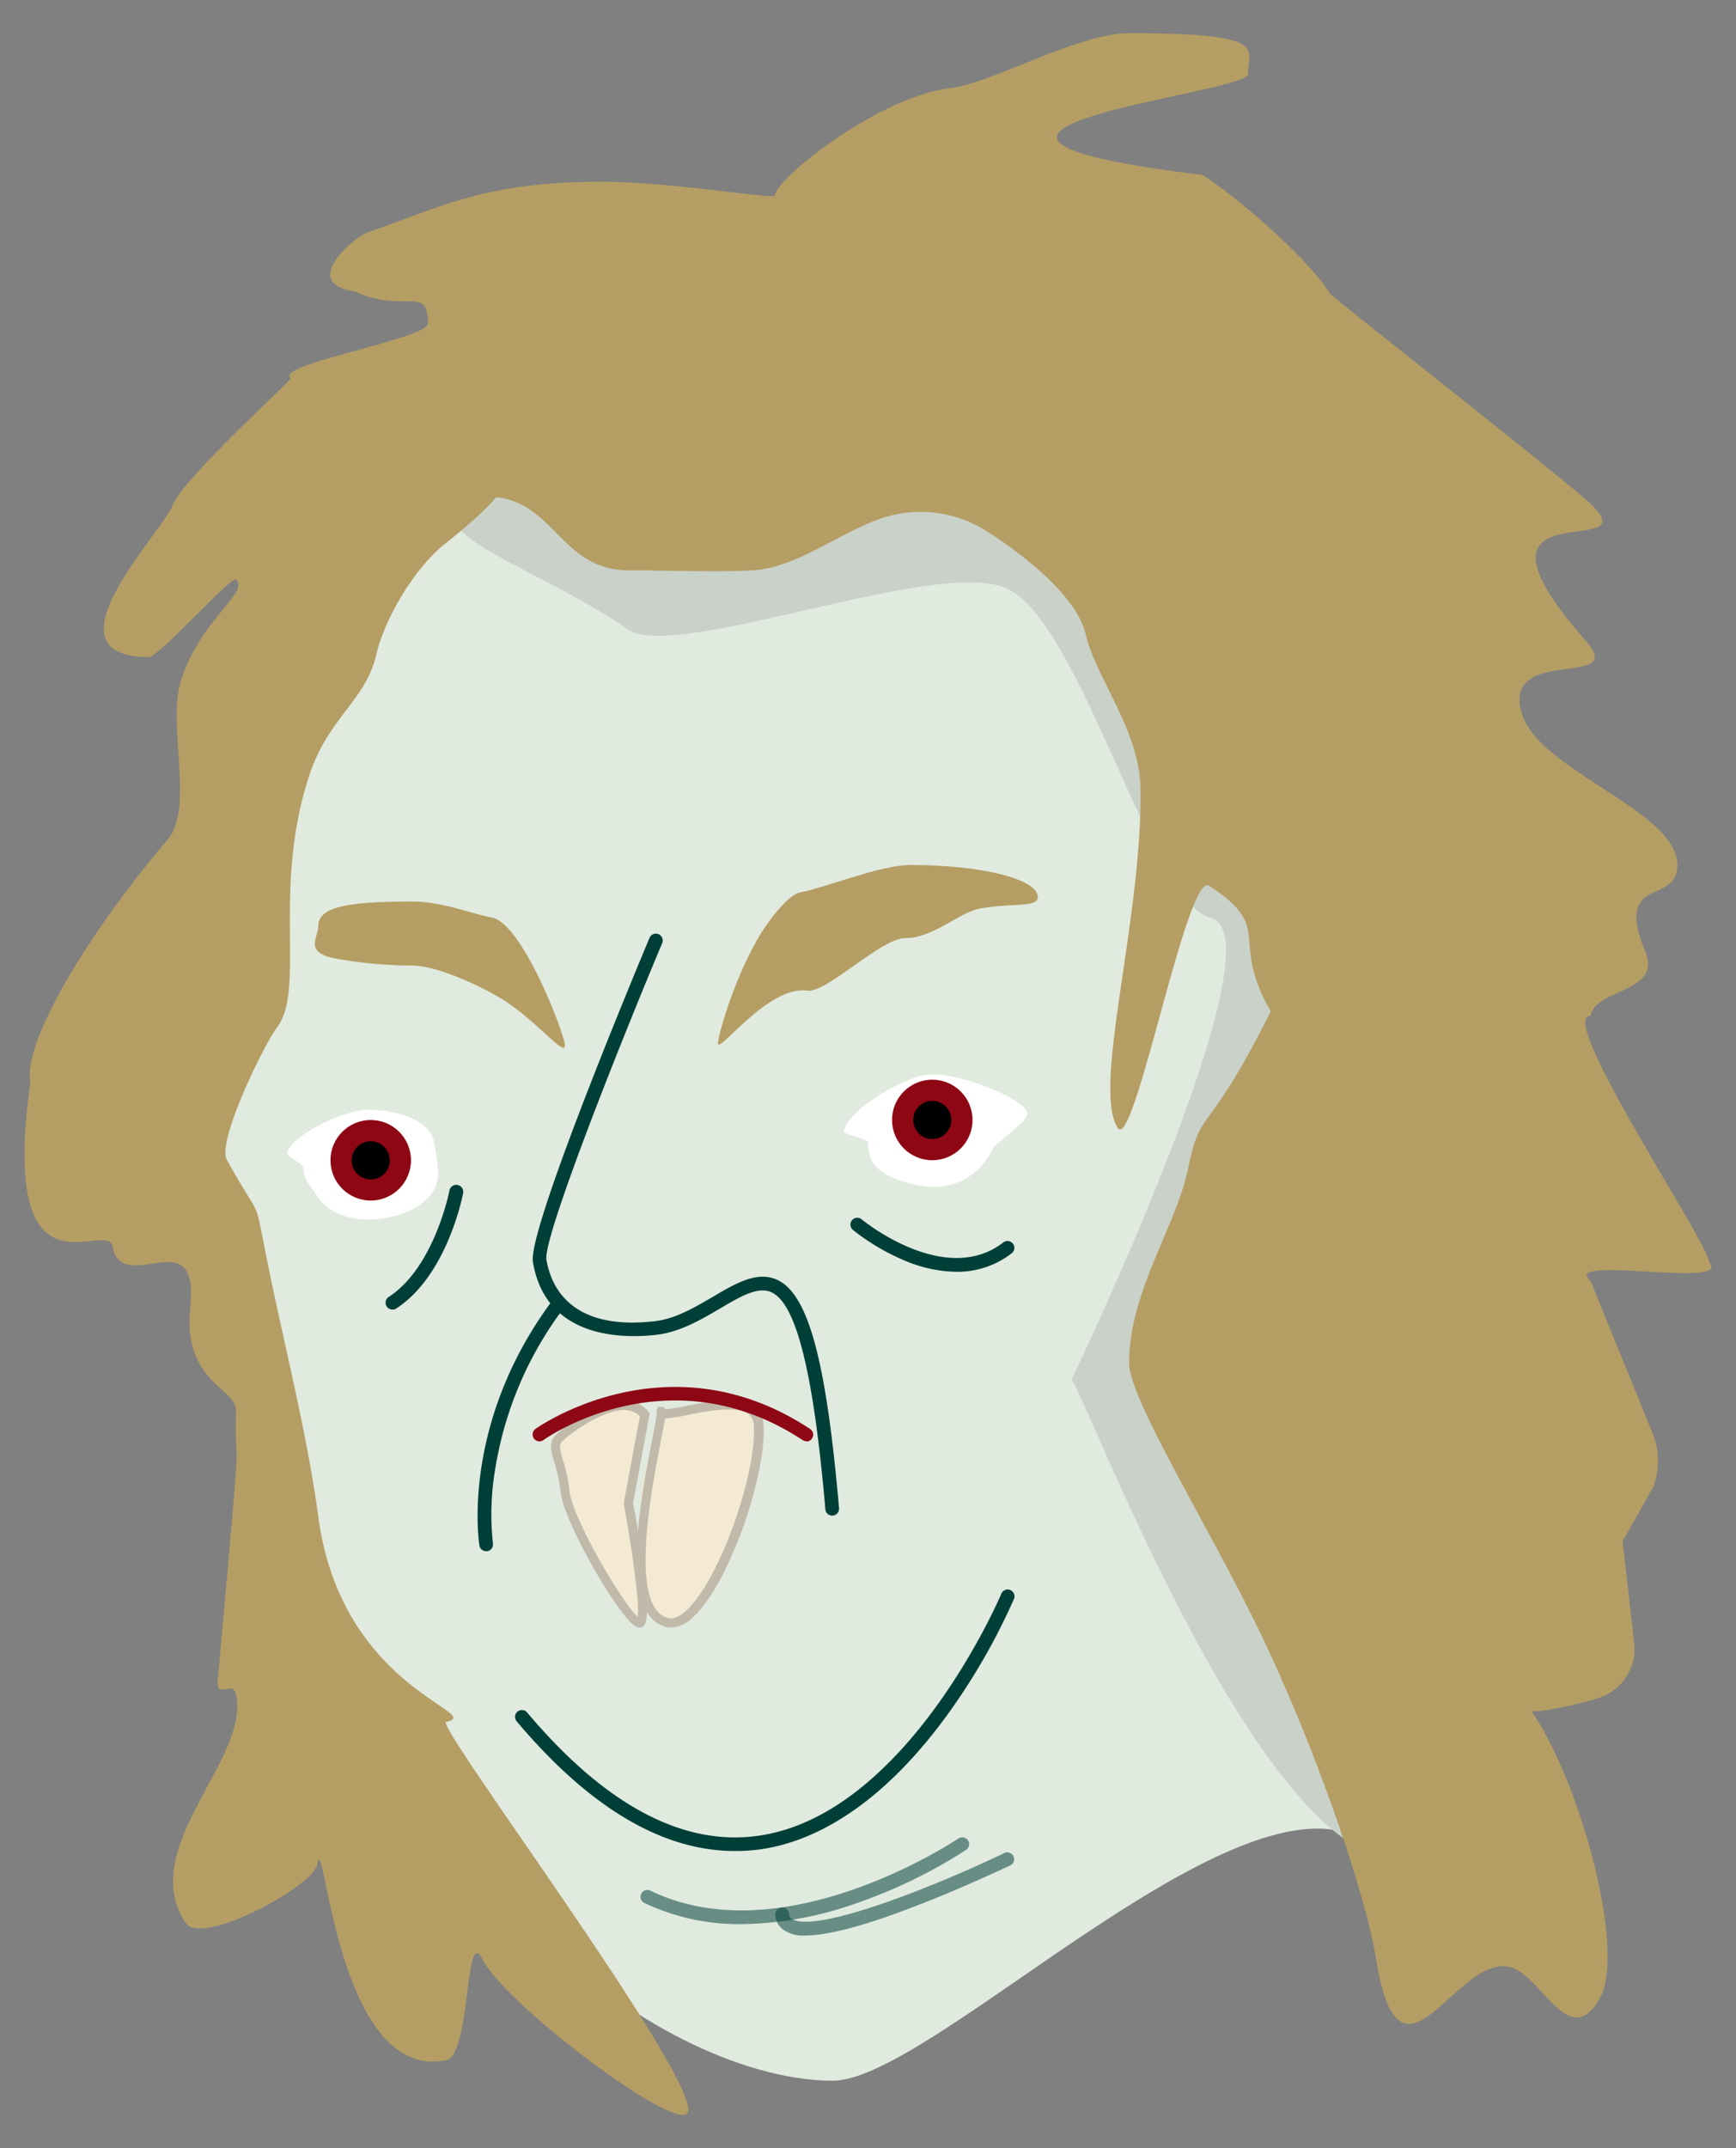 <svg xmlns="http://www.w3.org/2000/svg" xmlns:xlink="http://www.w3.org/1999/xlink" width="380" height="470" viewBox="0 0 380 470"><rect x="0" y="0" width="380" height="470" fill="#808080" stroke="none"/><defs><style>.cls-1{fill:none;}.cls-2{fill:#e0eadf;}.cls-3{fill:#c9d1c9;}.cls-4{fill:#b59e64;}.cls-5{fill:#f4e9d3;}.cls-6{fill:#c1b9aa;}.cls-7{fill:#8e0715;}.cls-8{fill:#003f38;}.cls-9{opacity:0.54;}.cls-10{fill:#fff;}.cls-11{clip-path:url(#clip-path);}</style><clipPath id="clip-path"><rect class="cls-1" x="2255.3" y="3349.82" width="1919.03" height="1018.24"/></clipPath></defs><g id="Ormehale"><g id="Layer_19" data-name="Layer 19"><path class="cls-2" d="M291.51,204.77c0,23-43,77.14-34.95,96.5,15.3,37,68.85,114,40.42,100.61s-93.5,53.38-114.68,53.38c-20.67,0-46.57-14.29-60.62-29.26-16.38-17.45-25.41-49.2-45.87-69.81-15.29-15.39-17.48-26.35-17.48-55.43,0-10.58-20.63-53.84-15.29-62.62,21.85-35.93,2.13-43.25,10.93-57.49,9.25-15,26.78-60.7,38.77-71.35,20-17.74,21.1,9.24,47,9.24,25.14,0,67.74-25.05,87.38-8.21,21,18,16.35,18.47,26.21,49.27C259.66,179.53,291.51,181.77,291.51,204.77Z"/><path class="cls-3" d="M234.46,302c-2.42,5.25,47.15-97.24,30.46-101.22-12.66-3-28.37-64.62-44.44-72-15.31-7.06-72.78,16.23-83.12,8.88-14.82-10.53-40-19.31-37.51-24.75,4.26-9.23,75.77-51.44,113-34.27,18.63,8.59,128.17,217.59,139,226.24,5.22,4.18-17.44,104.24-46.71,102C273.85,404.43,235.56,299.62,234.46,302Z"/><path class="cls-4" d="M355.16,337.26l2.64,23a11.34,11.34,0,0,1-7.53,11.14c-3.93,1.41-14.31,3.59-15.11,2.89,11,16,20.81,52.85,15,63-6.84,11.94-13-5.84-20-7-12-2-23.79,30.55-29-2-2.23-13.92-13.87-48.35-27.5-75.5-10.85-21.62-26.5-47.2-26.5-54.5,0-15.85,10.28-29.69,13-43s4-6,18-34c-9.26-16.22,1-18-13.5-27.5-4.85-3.18-16.42,58.51-20,53-5.66-8.72,5.31-45.26,5-74-.14-13.06-9.67-24.1-12-34-2-8.56-14.19-17.81-21.69-22.58a26.91,26.91,0,0,0-23.79-2.53c-9.48,3.52-17.94,10.55-27.52,11.11-7.53.44-19,0-27,0-14.59,0-16.24-14.62-29-16-.32,0-1.11,2.14-11.3,10.24-6.51,5.17-13.11,16.1-15,24.2C80,153.44,71.9,156.84,67.66,169.76c-8.18,25-.7,46.7-7,55-2.81,3.71-13.24,24.92-11,29,9.69,17.6,4.18,2,12,37,3.18,14.26,6.31,28.39,8,41s6.21,21.43,11.25,27.85c10.33,13.18,22.74,15.81,16.75,17.15-2.5.55,53.42,75.11,53,85-.29,6.72-40-23-45-33-4-8-2.51,20.86-8,22-24,5-26.71-51.72-28.18-42.92-.82,4.92-25.37,18.1-28.82,12.92-10.93-16.41,14.16-35.84,11-50-.73-3.28-4.37,1.19-4-3,6-67,3.59-40.94,4-59,.12-5.29-11.78-6.08-10-23,2-19-14.84-1.94-17-13-1.24-6.35-25,14-18-36-1.78-9,13.68-34,30-53,6-7-.21-25.2,3-35,4.47-13.64,15-19,12-22-.85-.85-17,17-19,17-24,0,2.71-27.06,5-33s24.63-26.09,26-28c-3.84-3,30-8.61,30-12,0-8.54-5-2-16-7-12.32-1.71-.06-12,3-13,15-5,24.77-11,51-11,15.47,0,38,4,38,3,0-3.55,22.73-21.73,38.5-23.5,8.75-1,27.87-12,39-12,31.2,0,26,3.48,26,9,0,4.24-87,12.68-10,22,6.9,4.24,23,18,28,26,.57.91,58.28,46,58,47,10,11-32-5-2,29,9.36,10.61-18.74.7-14,16,3.86,12.44,34,21.16,34,33,0,9-14,2-7,19,3.69,9-11,8-12,14-7.74-.24,26,50,26,54,5.06,5.75-32.89-1.85-26,4l13.44,33a16.27,16.27,0,0,1,.3,12.06Z"/><path class="cls-4" d="M227.16,196.26c0-3.87-12-7-28-7-6.35,0-19.22,5.16-24,6-2.47.43-6.78,5.73-9.5,10.5-5.27,9.25-8.5,21-8.5,22.5,0,2.57,10.94-12.72,19.5-11.5,4.31.61,16.13-11.5,21.5-11.5,6.21,0,11.78-5.7,16.5-6.5C222.11,197.49,227.16,198.63,227.16,196.26Z"/><path class="cls-4" d="M123.66,228.76c0-2.24-9.23-26.72-16-28-4.93-.93-10.75-3.5-17.5-3.5-16,0-20.5,1.63-20.5,5.5,0,2.34-3.3,5.73,4,7a94.39,94.39,0,0,0,16.5,1.5c6.23,0,17.6,5.71,21.5,8.5C118.66,224.76,123.66,231.12,123.66,228.76Z"/><path class="cls-5" d="M161.78,334c-2.49,13-11.05,21.9-15.73,21s-7.57-19-5.08-32c.88-4.58,2.17-6.57,3.67-10,2.77-6.41,7.4-5.76,10.43-5.18,2.86.55,10.54-2.69,10.91,3.66C166.22,315.5,162.75,329,161.78,334Z"/><path class="cls-5" d="M137.52,328.84c0,7.85,5.93,26.24,2.54,26.24s-14.83-18.39-14.83-26.24c0-2.28-2-.64-1.57-2.55,1-4.68-2.35-9.53-1.26-11.68,1.59-3.11,17.49-10.58,18.71-5.09C141.72,312.26,137.52,324.91,137.52,328.84Z"/><path class="cls-6" d="M146.85,356.11a4.46,4.46,0,0,1-1-.12c-10.63-2.54-5.51-28.83-3-41.46.42-2.18.83-4.26.92-5.13a1.36,1.36,0,0,1,0-.85l.19-.73h1.24l.34.38a.91.91,0,0,1,.11.16,35.85,35.85,0,0,0,4.27-.7c5-1,11.9-2.35,15.25.15a4.81,4.81,0,0,1,1.92,3.57c1,10.41-7.44,35.58-15.69,42.74A6.93,6.93,0,0,1,146.85,356.11Zm-1.27-45.77c-.15,1-.42,2.37-.85,4.57-2.16,11.08-7.21,37,1.56,39.13,1.05.25,2.29-.23,3.69-1.44,7.68-6.66,15.92-31.18,15-41a2.86,2.86,0,0,0-1.13-2.16c-2.63-2-9.27-.65-13.66.22A31.37,31.37,0,0,1,145.58,310.34Z"/><path class="cls-6" d="M140,356.09a1.92,1.92,0,0,1-1.07-.37c-3.87-2.55-15.59-22.85-16.22-29.33a32.18,32.18,0,0,0-1.37-6.4c-.74-2.49-1.33-4.46.42-6.11s9.64-7.83,15.63-7.36a6.1,6.1,0,0,1,4.55,2.39l.27.35-3.63,19.58c4.81,26.24,2.72,26.91,1.82,27.19A1.34,1.34,0,0,1,140,356.09ZM136.7,308.5c-4.81,0-11.7,5-13.61,6.83-.81.77-.6,1.65.13,4.09a34.58,34.58,0,0,1,1.44,6.77c.59,6,11.64,24.67,14.93,27.57.39-3-1.15-14.41-3.05-24.74l0-.18,3.53-19a4.79,4.79,0,0,0-3.34-1.3Z"/><path class="cls-7" d="M176.49,315.33a1.49,1.49,0,0,1-.83-.25c-29.39-19.36-56.41-.24-56.68,0a1.5,1.5,0,0,1-1.77-2.43c.29-.21,28.94-20.56,60.1,0a1.5,1.5,0,0,1-.82,2.76Z"/><path class="cls-8" d="M182.16,331.62a1.49,1.49,0,0,1-1.49-1.37c-2.57-29.58-6.26-44.64-11.62-47.41-3-1.53-6.9.79-11.44,3.46-4.09,2.41-8.72,5.14-13.87,5.75-7.21.84-24.27,1-27.09-15.94-1.17-7,22.79-64.39,25.53-70.91a1.5,1.5,0,0,1,2.77,1.16c-10.21,24.32-26.11,64.63-25.34,69.26,1,5.95,5.4,15.61,23.78,13.45,4.52-.53,8.67-3,12.69-5.35,5.09-3,9.9-5.83,14.34-3.54,6.63,3.42,10.46,17.85,13.24,49.81a1.5,1.5,0,0,1-1.37,1.62Z"/><path class="cls-8" d="M106.42,339.41a1.49,1.49,0,0,1-1.48-1.27c-.18-1.09-4-27.1,16.27-54a1.5,1.5,0,0,1,2.39,1.81,79.22,79.22,0,0,0-15.23,35.65,59,59,0,0,0-.47,16.09,1.5,1.5,0,0,1-1.25,1.72Z"/><path class="cls-8" d="M209.34,278.27a29.78,29.78,0,0,1-11.07-2.36,47.94,47.94,0,0,1-11.58-6.81,1.5,1.5,0,0,1,1.93-2.3c.18.15,18.13,14.89,30.95,5.09a1.5,1.5,0,1,1,1.82,2.38A19.41,19.41,0,0,1,209.34,278.27Z"/><path class="cls-8" d="M85.91,286.53a1.5,1.5,0,0,1-.82-2.76c10-6.49,13.26-23.11,13.29-23.28a1.5,1.5,0,0,1,3,.56c-.14.73-3.53,18-14.61,25.23A1.43,1.43,0,0,1,85.91,286.53Z"/><path class="cls-8" d="M160.84,405C145,405,129,395.5,113.09,376.62a1.5,1.5,0,0,1,.18-2.11,1.48,1.48,0,0,1,2.11.18c17.2,20.4,34.35,29.46,51,26.92,32.34-4.94,52.56-52.32,52.76-52.79a1.5,1.5,0,1,1,2.76,1.15,139.07,139.07,0,0,1-14.53,25.23c-12.39,17.06-26.4,27.22-40.53,29.38A39.76,39.76,0,0,1,160.84,405Z"/><g class="cls-9"><path class="cls-8" d="M162.41,421a48.33,48.33,0,0,1-21.36-4.63,1.5,1.5,0,0,1,1.31-2.7c29.22,14.22,67-11.14,67.43-11.4a1.5,1.5,0,0,1,1.69,2.48,110.53,110.53,0,0,1-23.43,11.47A77.86,77.86,0,0,1,162.41,421Z"/></g><g class="cls-9"><path class="cls-8" d="M176.23,423.49a7.6,7.6,0,0,1-4.34-1,4.22,4.22,0,0,1-2.18-3.51,1.5,1.5,0,0,1,3-.21,1.24,1.24,0,0,0,.68,1.13c5.41,3.14,31.36-7.19,46.44-14.45a1.5,1.5,0,0,1,1.3,2.71c-.1,0-10.11,4.85-21,9C187,422.25,180,423.49,176.23,423.49Z"/></g><path class="cls-10" d="M217.24,251.51c-3.78,7.46-10.84,9.32-17.49,7.58-6.5-1.69-9.75-3.68-9.75-9.21,0-.63-5.43-1.7-5.3-2.29,1-4.66,10.76-10.31,16.45-12.11,6.31-2,22.33,4.41,23.67,7.87C225.57,245.27,218.18,249.66,217.24,251.51Z"/><path class="cls-10" d="M95.9,256.84c0,6.6-8.52,10-15.31,10-4.41,0-8.89-1.58-11.06-5-1.17-1.84-3.08-3.62-3.08-5.94,0-1.79-4.19-2.56-3.47-4.08,2-4.11,12.66-9,17.61-9,5.43,0,12.68,1.73,14.31,6.48A45.82,45.82,0,0,1,95.9,256.84Z"/><circle class="cls-7" cx="81.15" cy="253.87" r="8.81"/><circle class="cls-7" cx="204.07" cy="245.05" r="8.81"/><circle cx="81.15" cy="253.89" r="4.18"/><circle cx="204.07" cy="245.05" r="4.18"/></g></g></svg>